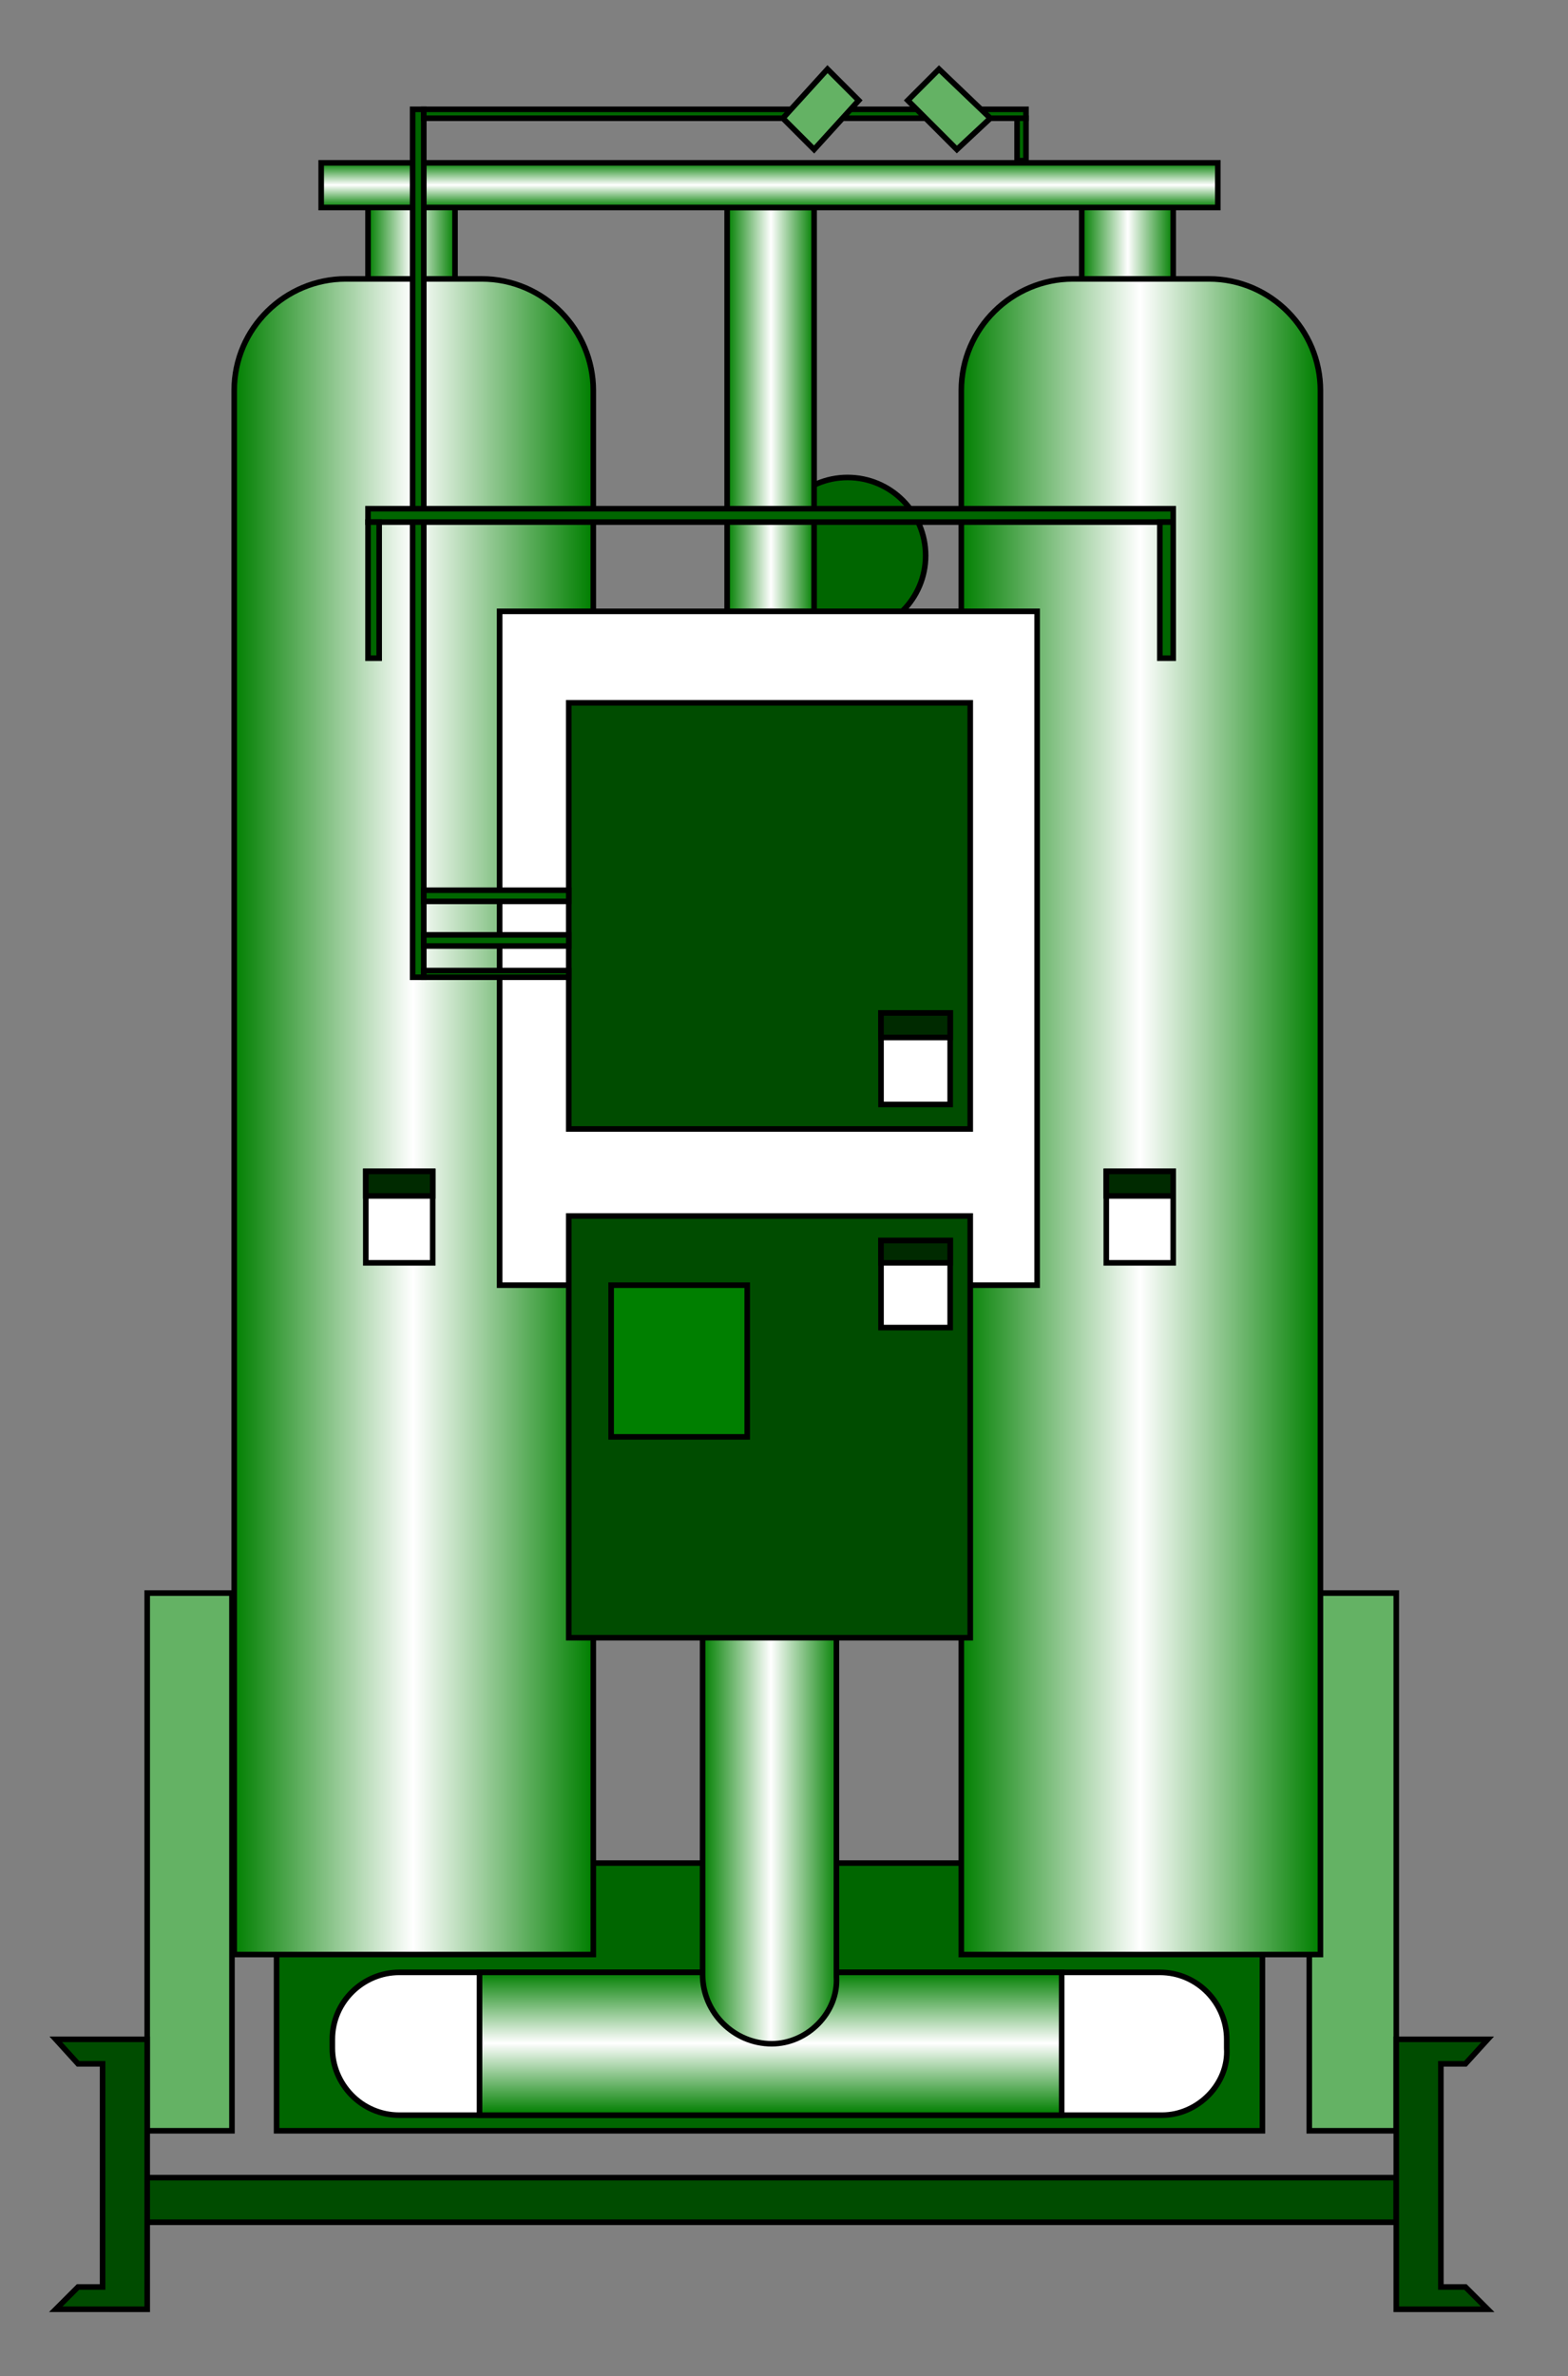 <?xml version="1.0" encoding="utf-8"?>
<!-- Generator: Adobe Illustrator 19.0.0, SVG Export Plug-In . SVG Version: 6.00 Build 0)  -->
<svg version="1.1" id="图层_1" xmlns="http://www.w3.org/2000/svg" xmlns:xlink="http://www.w3.org/1999/xlink" x="0px" y="0px"
	 viewBox="-18 1.2 70.3 106.5" style="enable-background:new -18 1.2 70.3 106.5;" xml:space="preserve">
<rect x="-18" y="1.2" width="70.3" height="106.5" fill="#808080" stroke="none"/>
<style type="text/css">
	.st0{fill:#006600;stroke:#000000;stroke-width:0.25;}
	.st1{fill:url(#SVGID_1_);stroke:#000000;stroke-width:0.25;}
	.st2{fill:url(#SVGID_2_);stroke:#000000;stroke-width:0.25;}
	.st3{fill:url(#SVGID_3_);stroke:#000000;stroke-width:0.25;}
	.st4{fill:#64B264;stroke:#000000;stroke-width:0.25;}
	.st5{fill:url(#SVGID_4_);stroke:#000000;stroke-width:0.25;}
	.st6{fill:url(#SVGID_5_);stroke:#000000;stroke-width:0.25;}
	.st7{fill:#004C00;stroke:#000000;stroke-width:0.25;}
	.st8{fill:#FFFFFF;stroke:#000000;stroke-width:0.25;}
	.st9{fill:url(#SVGID_6_);stroke:#000000;stroke-width:0.25;}
	.st10{fill:url(#SVGID_7_);stroke:#000000;stroke-width:0.25;}
	.st11{fill:url(#SVGID_8_);stroke:#000000;stroke-width:0.25;}
	.st12{fill:#007F00;stroke:#000000;stroke-width:0.25;}
	.st13{fill:#002A00;stroke:#000000;stroke-width:0.25;}
</style>
<g>
	<circle class="st0" cx="20" cy="26.1" r="3.5"/>
	
		<linearGradient id="SVGID_1_" gradientUnits="userSpaceOnUse" x1="-1.488" y1="97.74" x2="2.413" y2="97.74" gradientTransform="matrix(1 0 0 -1 0 110.16)">
		<stop  offset="0" style="stop-color:#007F00"/>
		<stop  offset="0.5" style="stop-color:#FFFFFF"/>
		<stop  offset="1" style="stop-color:#007F00"/>
	</linearGradient>
	<path class="st1" d="M-1.5,14.5v-4.1h3.9v4.1H-1.5"/>
	
		<linearGradient id="SVGID_2_" gradientUnits="userSpaceOnUse" x1="30.512" y1="97.74" x2="34.612" y2="97.74" gradientTransform="matrix(1 0 0 -1 0 110.16)">
		<stop  offset="0" style="stop-color:#007F00"/>
		<stop  offset="0.5" style="stop-color:#FFFFFF"/>
		<stop  offset="1" style="stop-color:#007F00"/>
	</linearGradient>
	<path class="st2" d="M30.5,14.5v-4.1h4.1v4.1H30.5"/>
	
		<linearGradient id="SVGID_3_" gradientUnits="userSpaceOnUse" x1="14.613" y1="90.64" x2="18.512" y2="90.64" gradientTransform="matrix(1 0 0 -1 0 110.16)">
		<stop  offset="0" style="stop-color:#007F00"/>
		<stop  offset="0.5" style="stop-color:#FFFFFF"/>
		<stop  offset="1" style="stop-color:#007F00"/>
	</linearGradient>
	<path class="st3" d="M14.6,10.5h3.9v18.1h-3.9C14.6,28.6,14.6,10.5,14.6,10.5z"/>
	<path class="st0" d="M38.6,84.7H-5.6v12h44.2V84.7z"/>
	<path class="st4" d="M44.6,72.6h-3.9v24.1h3.9V72.6z"/>
	<path class="st4" d="M-7.6,72.6h-3.8v24.1h3.8V72.6z"/>
	
		<linearGradient id="SVGID_4_" gradientUnits="userSpaceOnUse" x1="-7.537" y1="58.94" x2="8.562" y2="58.94" gradientTransform="matrix(1 0 0 -1 0 110.16)">
		<stop  offset="0" style="stop-color:#007F00"/>
		<stop  offset="0.5" style="stop-color:#FFFFFF"/>
		<stop  offset="1" style="stop-color:#007F00"/>
	</linearGradient>
	<path class="st5" d="M8.6,88.8H-7.5V18.7c0-2.8,2.3-5,5-5h6.1c2.8,0,5,2.3,5,5V88.8z"/>
	
		<linearGradient id="SVGID_5_" gradientUnits="userSpaceOnUse" x1="25.062" y1="58.94" x2="41.163" y2="58.94" gradientTransform="matrix(1 0 0 -1 0 110.16)">
		<stop  offset="0" style="stop-color:#007F00"/>
		<stop  offset="0.5" style="stop-color:#FFFFFF"/>
		<stop  offset="1" style="stop-color:#007F00"/>
	</linearGradient>
	<path class="st6" d="M41.2,88.8H25.1V18.7c0-2.8,2.3-5,5-5h6.1c2.8,0,5,2.3,5,5V88.8z"/>
	<path class="st7" d="M44.6,98.8h-56.1v2h56.1V98.8z"/>
	<path class="st8" d="M28.5,28.6H4.4v30.2h24.1V28.6z"/>
	<path class="st7" d="M25.5,32.7h-18v19.1h18V32.7z"/>
	
		<linearGradient id="SVGID_6_" gradientUnits="userSpaceOnUse" x1="16.5" y1="99.67" x2="16.5" y2="101.67" gradientTransform="matrix(1 0 0 -1 0 110.16)">
		<stop  offset="0" style="stop-color:#007F00"/>
		<stop  offset="0.5" style="stop-color:#FFFFFF"/>
		<stop  offset="1" style="stop-color:#007F00"/>
	</linearGradient>
	<path class="st9" d="M36.6,10.5H-3.6v-2h40.2V10.5z"/>
	<path class="st8" d="M34.6,53.7h-3v4.1h3V53.7z"/>
	<path class="st8" d="M34.1,96H-0.1c-1.7,0-3-1.4-3-3v-0.4c0-1.7,1.4-3,3-3H34c1.7,0,3,1.4,3,3V93C37.1,94.6,35.7,96,34.1,96z"/>
	
		<linearGradient id="SVGID_7_" gradientUnits="userSpaceOnUse" x1="16.55" y1="14.213" x2="16.55" y2="20.567" gradientTransform="matrix(1 0 0 -1 0 110.16)">
		<stop  offset="0" style="stop-color:#007F00"/>
		<stop  offset="0.5" style="stop-color:#FFFFFF"/>
		<stop  offset="1" style="stop-color:#007F00"/>
	</linearGradient>
	<rect x="3.5" y="89.6" class="st10" width="26.1" height="6.4"/>
	
		<linearGradient id="SVGID_8_" gradientUnits="userSpaceOnUse" x1="13.512" y1="28.44" x2="19.613" y2="28.44" gradientTransform="matrix(1 0 0 -1 0 110.16)">
		<stop  offset="0" style="stop-color:#007F00"/>
		<stop  offset="0.5" style="stop-color:#FFFFFF"/>
		<stop  offset="1" style="stop-color:#007F00"/>
	</linearGradient>
	<path class="st11" d="M16.6,92.8L16.6,92.8c-1.7,0-3.1-1.4-3.1-3.1v-16c0-1.7,1.4-3,3-3l0,0c1.7,0,3,1.4,3,3v16.1
		C19.6,91.4,18.2,92.8,16.6,92.8z"/>
	<path class="st7" d="M25.5,55.7h-18v18.9h18V55.7z"/>
	<path class="st12" d="M15.5,58.8H9.4v6.8h6.1V58.8z"/>
	<path class="st8" d="M24.6,56.8h-3.1v3.9h3.1V56.8z"/>
	<path class="st7" d="M48.7,104.7l-1-1h-1.1v-10h1.1l1-1.1h-4.1v12.1H48.7z"/>
	<path class="st7" d="M-11.4,104.7V92.6h-4.1l1,1.1h1.1v10h-1.1l-1,1H-11.4z"/>
	<path class="st13" d="M24.6,56.8h-3.1v1h3.1V56.8z"/>
	<path class="st13" d="M34.6,53.7h-3v1.1h3V53.7z"/>
	<path class="st8" d="M24.6,46.6h-3.1v4.1h3.1V46.6z"/>
	<path class="st13" d="M24.6,46.6h-3.1v1.1h3.1V46.6z"/>
	<path class="st8" d="M1.4,53.7h-3v4.1h3V53.7z"/>
	<path class="st13" d="M1.4,53.7h-3v1.1h3V53.7z"/>
	<path class="st0" d="M1,6.1H0.5V45H1V6.1z"/>
	<path class="st0" d="M1,45h6.5v-0.3H1V45z"/>
	<path class="st0" d="M1,43.6h6.5v-0.5H1V43.6z"/>
	<path class="st0" d="M1,41.6h6.5v-0.5H1V41.6z"/>
	<path class="st0" d="M1,6.5h27V6.1H1C1,6.1,1,6.5,1,6.5z"/>
	<path class="st0" d="M28,6.5h-0.4v1.9H28V6.5z"/>
	<path class="st0" d="M-1.5,24.6h36.1V24H-1.5V24.6z"/>
	<path class="st0" d="M-1,24.6h-0.5v6.1H-1C-1,30.7-1,24.6-1,24.6z"/>
	<path class="st0" d="M34.6,24.6H34v6.1h0.6V24.6z"/>
	<path class="st4" d="M24.1,4.3l-1.4,1.4l2.2,2.2l1.5-1.4L24.1,4.3z"/>
	<path class="st4" d="M20.5,5.7l-1.4-1.4l-2,2.2l1.4,1.4L20.5,5.7z"/>
</g>
</svg>
